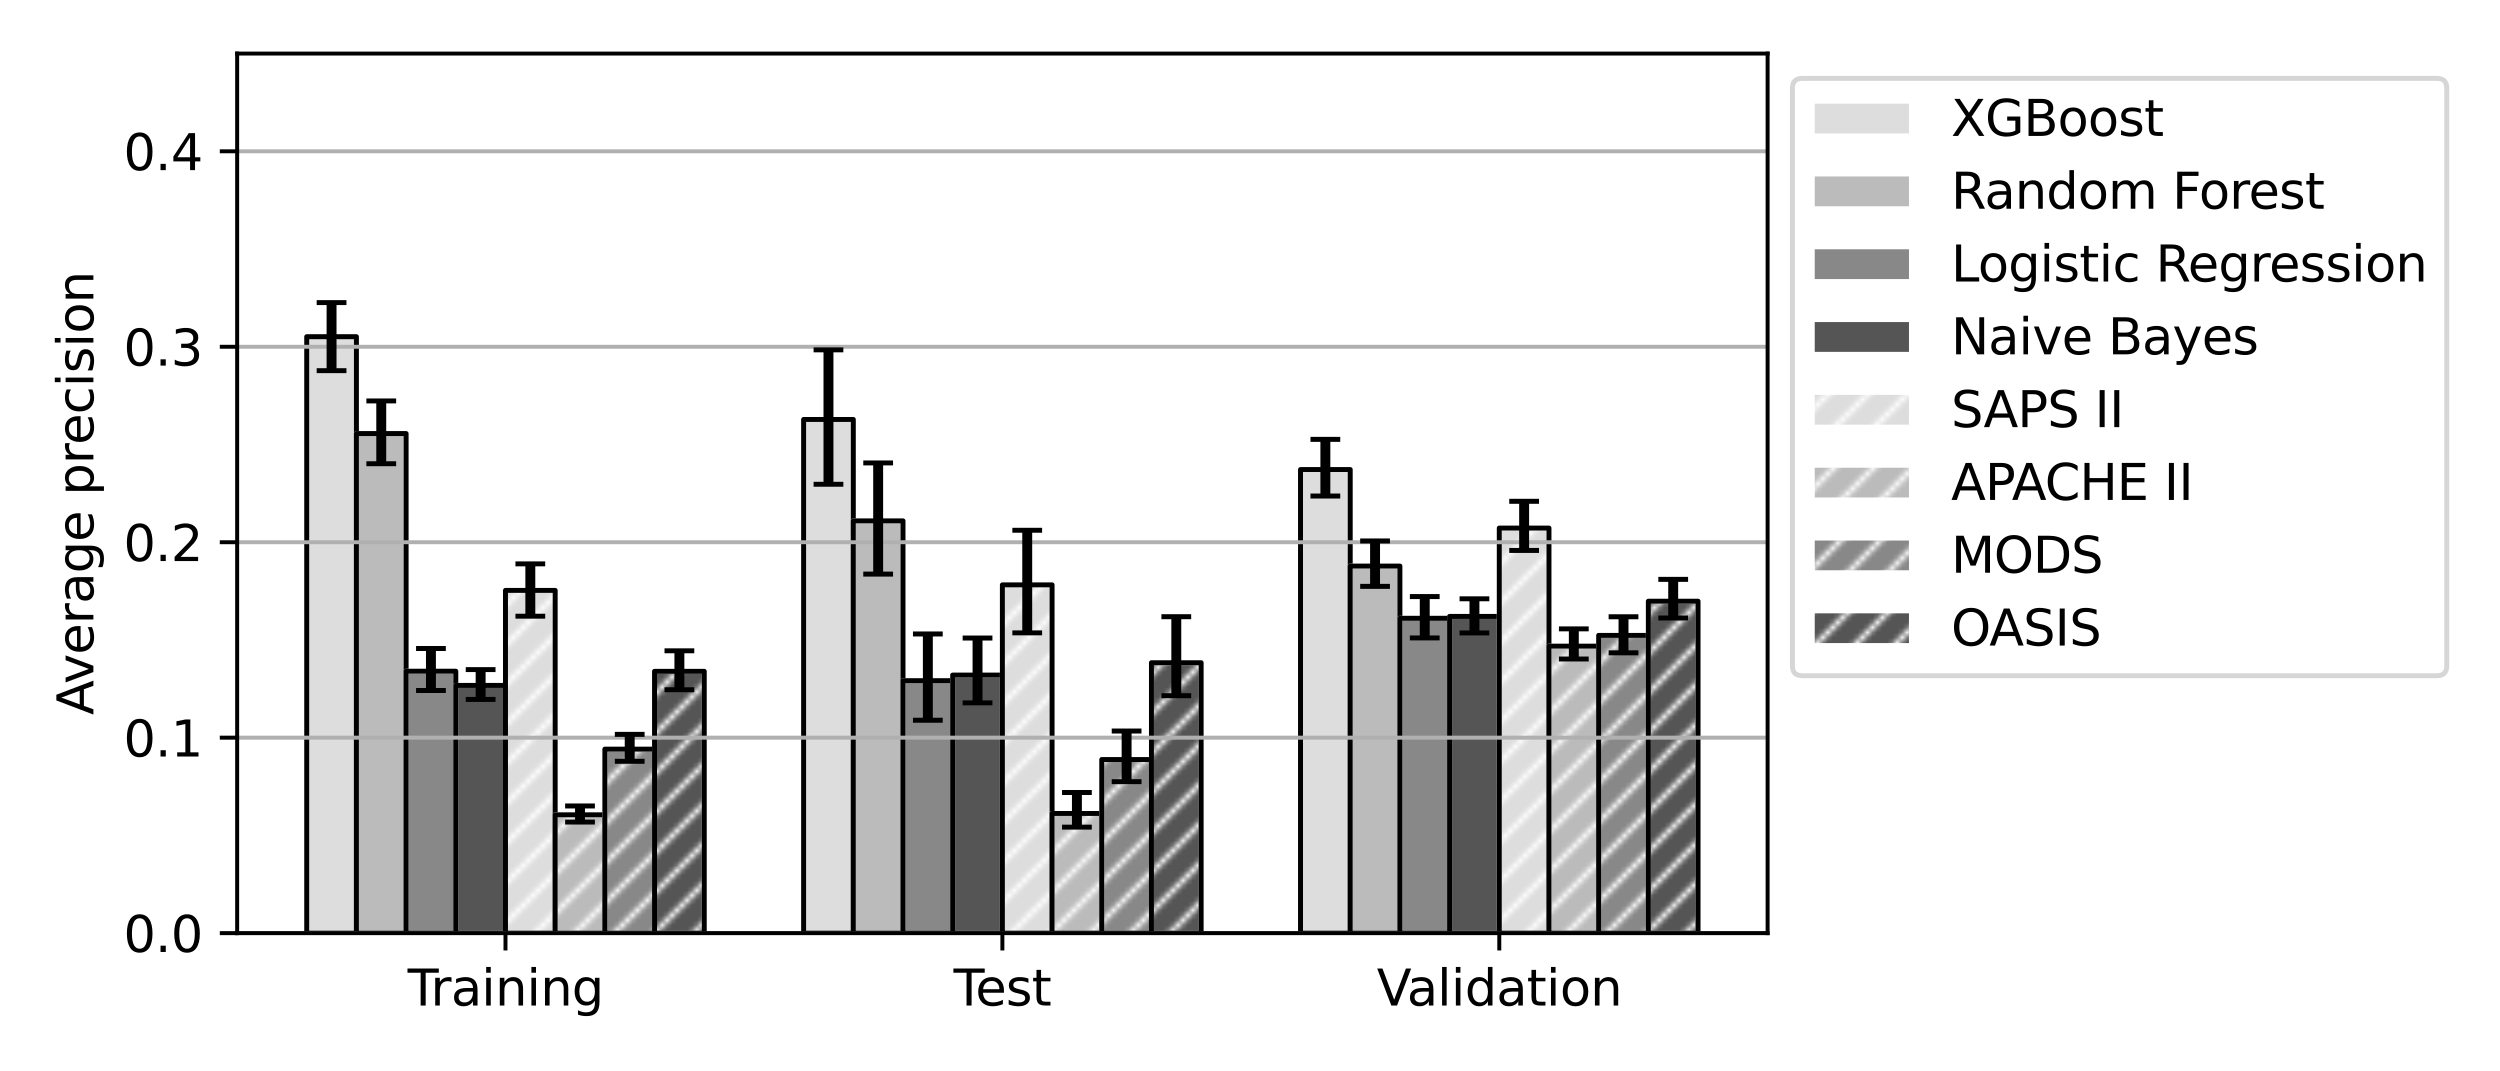 <?xml version="1.0" encoding="utf-8" standalone="no"?>
<!DOCTYPE svg PUBLIC "-//W3C//DTD SVG 1.1//EN"
  "http://www.w3.org/Graphics/SVG/1.1/DTD/svg11.dtd">
<svg height="216pt" version="1.1" viewBox="0 0 504 216" width="504pt" xmlns="http://www.w3.org/2000/svg" xmlns:xlink="http://www.w3.org/1999/xlink">
 <defs>
  <style type="text/css">*{stroke-linecap:butt;stroke-linejoin:round;}</style>
 </defs>
 <g id="figure_1">
  <g id="patch_1">
   <path d="M 0 216 
L 504 216 
L 504 0 
L 0 0 
z
" style="fill:#ffffff;"/>
  </g>
  <g id="axes_1">
   <g id="patch_2">
    <path d="M 47.81 188.12 
L 356.35 188.12 
L 356.35 10.8 
L 47.81 10.8 
z
" style="fill:#ffffff;"/>
   </g>
   <g id="patch_3">
    <path clip-path="url(#pbd11f9b10f)" d="M 61.835 188.12 
L 71.852 188.12 
L 71.852 67.88 
L 61.835 67.88 
z
" style="fill:#dddddd;stroke:#ffffff;stroke-linejoin:miter;"/>
   </g>
   <g id="patch_4">
    <path clip-path="url(#pbd11f9b10f)" d="M 162.01 188.12 
L 172.027 188.12 
L 172.027 84.566 
L 162.01 84.566 
z
" style="fill:#dddddd;stroke:#ffffff;stroke-linejoin:miter;"/>
   </g>
   <g id="patch_5">
    <path clip-path="url(#pbd11f9b10f)" d="M 262.185 188.12 
L 272.203 188.12 
L 272.203 94.661 
L 262.185 94.661 
z
" style="fill:#dddddd;stroke:#ffffff;stroke-linejoin:miter;"/>
   </g>
   <g id="patch_6">
    <path clip-path="url(#pbd11f9b10f)" d="M 61.835 188.12 
L 71.852 188.12 
L 71.852 67.88 
L 61.835 67.88 
z
" style="fill:none;stroke:#000000;stroke-linejoin:miter;"/>
   </g>
   <g id="patch_7">
    <path clip-path="url(#pbd11f9b10f)" d="M 162.01 188.12 
L 172.027 188.12 
L 172.027 84.566 
L 162.01 84.566 
z
" style="fill:none;stroke:#000000;stroke-linejoin:miter;"/>
   </g>
   <g id="patch_8">
    <path clip-path="url(#pbd11f9b10f)" d="M 262.185 188.12 
L 272.203 188.12 
L 272.203 94.661 
L 262.185 94.661 
z
" style="fill:none;stroke:#000000;stroke-linejoin:miter;"/>
   </g>
   <g id="patch_9">
    <path clip-path="url(#pbd11f9b10f)" d="M 71.852 188.12 
L 81.87 188.12 
L 81.87 87.407 
L 71.852 87.407 
z
" style="fill:#bbbbbb;stroke:#ffffff;stroke-linejoin:miter;"/>
   </g>
   <g id="patch_10">
    <path clip-path="url(#pbd11f9b10f)" d="M 172.027 188.12 
L 182.045 188.12 
L 182.045 105.009 
L 172.027 105.009 
z
" style="fill:#bbbbbb;stroke:#ffffff;stroke-linejoin:miter;"/>
   </g>
   <g id="patch_11">
    <path clip-path="url(#pbd11f9b10f)" d="M 272.203 188.12 
L 282.22 188.12 
L 282.22 114.122 
L 272.203 114.122 
z
" style="fill:#bbbbbb;stroke:#ffffff;stroke-linejoin:miter;"/>
   </g>
   <g id="patch_12">
    <path clip-path="url(#pbd11f9b10f)" d="M 71.852 188.12 
L 81.87 188.12 
L 81.87 87.407 
L 71.852 87.407 
z
" style="fill:none;stroke:#000000;stroke-linejoin:miter;"/>
   </g>
   <g id="patch_13">
    <path clip-path="url(#pbd11f9b10f)" d="M 172.027 188.12 
L 182.045 188.12 
L 182.045 105.009 
L 172.027 105.009 
z
" style="fill:none;stroke:#000000;stroke-linejoin:miter;"/>
   </g>
   <g id="patch_14">
    <path clip-path="url(#pbd11f9b10f)" d="M 272.203 188.12 
L 282.22 188.12 
L 282.22 114.122 
L 272.203 114.122 
z
" style="fill:none;stroke:#000000;stroke-linejoin:miter;"/>
   </g>
   <g id="patch_15">
    <path clip-path="url(#pbd11f9b10f)" d="M 81.87 188.12 
L 91.887 188.12 
L 91.887 135.311 
L 81.87 135.311 
z
" style="fill:#888888;stroke:#ffffff;stroke-linejoin:miter;"/>
   </g>
   <g id="patch_16">
    <path clip-path="url(#pbd11f9b10f)" d="M 182.045 188.12 
L 192.062 188.12 
L 192.062 137.23 
L 182.045 137.23 
z
" style="fill:#888888;stroke:#ffffff;stroke-linejoin:miter;"/>
   </g>
   <g id="patch_17">
    <path clip-path="url(#pbd11f9b10f)" d="M 282.22 188.12 
L 292.238 188.12 
L 292.238 124.651 
L 282.22 124.651 
z
" style="fill:#888888;stroke:#ffffff;stroke-linejoin:miter;"/>
   </g>
   <g id="patch_18">
    <path clip-path="url(#pbd11f9b10f)" d="M 81.87 188.12 
L 91.887 188.12 
L 91.887 135.311 
L 81.87 135.311 
z
" style="fill:none;stroke:#000000;stroke-linejoin:miter;"/>
   </g>
   <g id="patch_19">
    <path clip-path="url(#pbd11f9b10f)" d="M 182.045 188.12 
L 192.062 188.12 
L 192.062 137.23 
L 182.045 137.23 
z
" style="fill:none;stroke:#000000;stroke-linejoin:miter;"/>
   </g>
   <g id="patch_20">
    <path clip-path="url(#pbd11f9b10f)" d="M 282.22 188.12 
L 292.238 188.12 
L 292.238 124.651 
L 282.22 124.651 
z
" style="fill:none;stroke:#000000;stroke-linejoin:miter;"/>
   </g>
   <g id="patch_21">
    <path clip-path="url(#pbd11f9b10f)" d="M 91.887 188.12 
L 101.905 188.12 
L 101.905 138.186 
L 91.887 138.186 
z
" style="fill:#555555;stroke:#ffffff;stroke-linejoin:miter;"/>
   </g>
   <g id="patch_22">
    <path clip-path="url(#pbd11f9b10f)" d="M 192.062 188.12 
L 202.08 188.12 
L 202.08 136.095 
L 192.062 136.095 
z
" style="fill:#555555;stroke:#ffffff;stroke-linejoin:miter;"/>
   </g>
   <g id="patch_23">
    <path clip-path="url(#pbd11f9b10f)" d="M 292.238 188.12 
L 302.255 188.12 
L 302.255 124.271 
L 292.238 124.271 
z
" style="fill:#555555;stroke:#ffffff;stroke-linejoin:miter;"/>
   </g>
   <g id="patch_24">
    <path clip-path="url(#pbd11f9b10f)" d="M 91.887 188.12 
L 101.905 188.12 
L 101.905 138.186 
L 91.887 138.186 
z
" style="fill:none;stroke:#000000;stroke-linejoin:miter;"/>
   </g>
   <g id="patch_25">
    <path clip-path="url(#pbd11f9b10f)" d="M 192.062 188.12 
L 202.08 188.12 
L 202.08 136.095 
L 192.062 136.095 
z
" style="fill:none;stroke:#000000;stroke-linejoin:miter;"/>
   </g>
   <g id="patch_26">
    <path clip-path="url(#pbd11f9b10f)" d="M 292.238 188.12 
L 302.255 188.12 
L 302.255 124.271 
L 292.238 124.271 
z
" style="fill:none;stroke:#000000;stroke-linejoin:miter;"/>
   </g>
   <g id="patch_27">
    <path clip-path="url(#pbd11f9b10f)" d="M 101.905 188.12 
L 111.922 188.12 
L 111.922 119.025 
L 101.905 119.025 
z
" style="fill:url(#hbc886e5f22);stroke:#ffffff;stroke-linejoin:miter;"/>
   </g>
   <g id="patch_28">
    <path clip-path="url(#pbd11f9b10f)" d="M 202.08 188.12 
L 212.098 188.12 
L 212.098 117.91 
L 202.08 117.91 
z
" style="fill:url(#hbc886e5f22);stroke:#ffffff;stroke-linejoin:miter;"/>
   </g>
   <g id="patch_29">
    <path clip-path="url(#pbd11f9b10f)" d="M 302.255 188.12 
L 312.273 188.12 
L 312.273 106.457 
L 302.255 106.457 
z
" style="fill:url(#hbc886e5f22);stroke:#ffffff;stroke-linejoin:miter;"/>
   </g>
   <g id="patch_30">
    <path clip-path="url(#pbd11f9b10f)" d="M 101.905 188.12 
L 111.922 188.12 
L 111.922 119.025 
L 101.905 119.025 
z
" style="fill:none;stroke:#000000;stroke-linejoin:miter;"/>
   </g>
   <g id="patch_31">
    <path clip-path="url(#pbd11f9b10f)" d="M 202.08 188.12 
L 212.098 188.12 
L 212.098 117.91 
L 202.08 117.91 
z
" style="fill:none;stroke:#000000;stroke-linejoin:miter;"/>
   </g>
   <g id="patch_32">
    <path clip-path="url(#pbd11f9b10f)" d="M 302.255 188.12 
L 312.273 188.12 
L 312.273 106.457 
L 302.255 106.457 
z
" style="fill:none;stroke:#000000;stroke-linejoin:miter;"/>
   </g>
   <g id="patch_33">
    <path clip-path="url(#pbd11f9b10f)" d="M 111.922 188.12 
L 121.94 188.12 
L 121.94 164.261 
L 111.922 164.261 
z
" style="fill:url(#hbe2e93d2e4);stroke:#ffffff;stroke-linejoin:miter;"/>
   </g>
   <g id="patch_34">
    <path clip-path="url(#pbd11f9b10f)" d="M 212.098 188.12 
L 222.115 188.12 
L 222.115 163.996 
L 212.098 163.996 
z
" style="fill:url(#hbe2e93d2e4);stroke:#ffffff;stroke-linejoin:miter;"/>
   </g>
   <g id="patch_35">
    <path clip-path="url(#pbd11f9b10f)" d="M 312.273 188.12 
L 322.29 188.12 
L 322.29 130.264 
L 312.273 130.264 
z
" style="fill:url(#hbe2e93d2e4);stroke:#ffffff;stroke-linejoin:miter;"/>
   </g>
   <g id="patch_36">
    <path clip-path="url(#pbd11f9b10f)" d="M 111.922 188.12 
L 121.94 188.12 
L 121.94 164.261 
L 111.922 164.261 
z
" style="fill:none;stroke:#000000;stroke-linejoin:miter;"/>
   </g>
   <g id="patch_37">
    <path clip-path="url(#pbd11f9b10f)" d="M 212.098 188.12 
L 222.115 188.12 
L 222.115 163.996 
L 212.098 163.996 
z
" style="fill:none;stroke:#000000;stroke-linejoin:miter;"/>
   </g>
   <g id="patch_38">
    <path clip-path="url(#pbd11f9b10f)" d="M 312.273 188.12 
L 322.29 188.12 
L 322.29 130.264 
L 312.273 130.264 
z
" style="fill:none;stroke:#000000;stroke-linejoin:miter;"/>
   </g>
   <g id="patch_39">
    <path clip-path="url(#pbd11f9b10f)" d="M 121.94 188.12 
L 131.957 188.12 
L 131.957 151.024 
L 121.94 151.024 
z
" style="fill:url(#h95a60125fc);stroke:#ffffff;stroke-linejoin:miter;"/>
   </g>
   <g id="patch_40">
    <path clip-path="url(#pbd11f9b10f)" d="M 222.115 188.12 
L 232.133 188.12 
L 232.133 153.123 
L 222.115 153.123 
z
" style="fill:url(#h95a60125fc);stroke:#ffffff;stroke-linejoin:miter;"/>
   </g>
   <g id="patch_41">
    <path clip-path="url(#pbd11f9b10f)" d="M 322.29 188.12 
L 332.308 188.12 
L 332.308 128.094 
L 322.29 128.094 
z
" style="fill:url(#h95a60125fc);stroke:#ffffff;stroke-linejoin:miter;"/>
   </g>
   <g id="patch_42">
    <path clip-path="url(#pbd11f9b10f)" d="M 121.94 188.12 
L 131.957 188.12 
L 131.957 151.024 
L 121.94 151.024 
z
" style="fill:none;stroke:#000000;stroke-linejoin:miter;"/>
   </g>
   <g id="patch_43">
    <path clip-path="url(#pbd11f9b10f)" d="M 222.115 188.12 
L 232.133 188.12 
L 232.133 153.123 
L 222.115 153.123 
z
" style="fill:none;stroke:#000000;stroke-linejoin:miter;"/>
   </g>
   <g id="patch_44">
    <path clip-path="url(#pbd11f9b10f)" d="M 322.29 188.12 
L 332.308 188.12 
L 332.308 128.094 
L 322.29 128.094 
z
" style="fill:none;stroke:#000000;stroke-linejoin:miter;"/>
   </g>
   <g id="patch_45">
    <path clip-path="url(#pbd11f9b10f)" d="M 131.957 188.12 
L 141.975 188.12 
L 141.975 135.34 
L 131.957 135.34 
z
" style="fill:url(#h0ea84e4311);stroke:#ffffff;stroke-linejoin:miter;"/>
   </g>
   <g id="patch_46">
    <path clip-path="url(#pbd11f9b10f)" d="M 232.133 188.12 
L 242.15 188.12 
L 242.15 133.603 
L 232.133 133.603 
z
" style="fill:url(#h0ea84e4311);stroke:#ffffff;stroke-linejoin:miter;"/>
   </g>
   <g id="patch_47">
    <path clip-path="url(#pbd11f9b10f)" d="M 332.308 188.12 
L 342.325 188.12 
L 342.325 121.206 
L 332.308 121.206 
z
" style="fill:url(#h0ea84e4311);stroke:#ffffff;stroke-linejoin:miter;"/>
   </g>
   <g id="patch_48">
    <path clip-path="url(#pbd11f9b10f)" d="M 131.957 188.12 
L 141.975 188.12 
L 141.975 135.34 
L 131.957 135.34 
z
" style="fill:none;stroke:#000000;stroke-linejoin:miter;"/>
   </g>
   <g id="patch_49">
    <path clip-path="url(#pbd11f9b10f)" d="M 232.133 188.12 
L 242.15 188.12 
L 242.15 133.603 
L 232.133 133.603 
z
" style="fill:none;stroke:#000000;stroke-linejoin:miter;"/>
   </g>
   <g id="patch_50">
    <path clip-path="url(#pbd11f9b10f)" d="M 332.308 188.12 
L 342.325 188.12 
L 342.325 121.206 
L 332.308 121.206 
z
" style="fill:none;stroke:#000000;stroke-linejoin:miter;"/>
   </g>
   <g id="matplotlib.axis_1">
    <g id="xtick_1">
     <g id="line2d_1">
      <defs>
       <path d="M 0 0 
L 0 3.5 
" id="m116b2f6f21" style="stroke:#000000;stroke-width:0.8;"/>
      </defs>
      <g>
       <use style="stroke:#000000;stroke-width:0.8;" x="101.905" xlink:href="#m116b2f6f21" y="188.12"/>
      </g>
     </g>
     <g id="text_1">
      <!-- Training -->
      <g transform="translate(82.179 202.718)scale(0.1 -0.1)">
       <defs>
        <path d="M -19 4666 
L 3928 4666 
L 3928 4134 
L 2272 4134 
L 2272 0 
L 1638 0 
L 1638 4134 
L -19 4134 
L -19 4666 
z
" id="DejaVuSans-54" transform="scale(0.016)"/>
        <path d="M 2631 2963 
Q 2534 3019 2420 3045 
Q 2306 3072 2169 3072 
Q 1681 3072 1420 2755 
Q 1159 2438 1159 1844 
L 1159 0 
L 581 0 
L 581 3500 
L 1159 3500 
L 1159 2956 
Q 1341 3275 1631 3429 
Q 1922 3584 2338 3584 
Q 2397 3584 2469 3576 
Q 2541 3569 2628 3553 
L 2631 2963 
z
" id="DejaVuSans-72" transform="scale(0.016)"/>
        <path d="M 2194 1759 
Q 1497 1759 1228 1600 
Q 959 1441 959 1056 
Q 959 750 1161 570 
Q 1363 391 1709 391 
Q 2188 391 2477 730 
Q 2766 1069 2766 1631 
L 2766 1759 
L 2194 1759 
z
M 3341 1997 
L 3341 0 
L 2766 0 
L 2766 531 
Q 2569 213 2275 61 
Q 1981 -91 1556 -91 
Q 1019 -91 701 211 
Q 384 513 384 1019 
Q 384 1609 779 1909 
Q 1175 2209 1959 2209 
L 2766 2209 
L 2766 2266 
Q 2766 2663 2505 2880 
Q 2244 3097 1772 3097 
Q 1472 3097 1187 3025 
Q 903 2953 641 2809 
L 641 3341 
Q 956 3463 1253 3523 
Q 1550 3584 1831 3584 
Q 2591 3584 2966 3190 
Q 3341 2797 3341 1997 
z
" id="DejaVuSans-61" transform="scale(0.016)"/>
        <path d="M 603 3500 
L 1178 3500 
L 1178 0 
L 603 0 
L 603 3500 
z
M 603 4863 
L 1178 4863 
L 1178 4134 
L 603 4134 
L 603 4863 
z
" id="DejaVuSans-69" transform="scale(0.016)"/>
        <path d="M 3513 2113 
L 3513 0 
L 2938 0 
L 2938 2094 
Q 2938 2591 2744 2837 
Q 2550 3084 2163 3084 
Q 1697 3084 1428 2787 
Q 1159 2491 1159 1978 
L 1159 0 
L 581 0 
L 581 3500 
L 1159 3500 
L 1159 2956 
Q 1366 3272 1645 3428 
Q 1925 3584 2291 3584 
Q 2894 3584 3203 3211 
Q 3513 2838 3513 2113 
z
" id="DejaVuSans-6e" transform="scale(0.016)"/>
        <path d="M 2906 1791 
Q 2906 2416 2648 2759 
Q 2391 3103 1925 3103 
Q 1463 3103 1205 2759 
Q 947 2416 947 1791 
Q 947 1169 1205 825 
Q 1463 481 1925 481 
Q 2391 481 2648 825 
Q 2906 1169 2906 1791 
z
M 3481 434 
Q 3481 -459 3084 -895 
Q 2688 -1331 1869 -1331 
Q 1566 -1331 1297 -1286 
Q 1028 -1241 775 -1147 
L 775 -588 
Q 1028 -725 1275 -790 
Q 1522 -856 1778 -856 
Q 2344 -856 2625 -561 
Q 2906 -266 2906 331 
L 2906 616 
Q 2728 306 2450 153 
Q 2172 0 1784 0 
Q 1141 0 747 490 
Q 353 981 353 1791 
Q 353 2603 747 3093 
Q 1141 3584 1784 3584 
Q 2172 3584 2450 3431 
Q 2728 3278 2906 2969 
L 2906 3500 
L 3481 3500 
L 3481 434 
z
" id="DejaVuSans-67" transform="scale(0.016)"/>
       </defs>
       <use xlink:href="#DejaVuSans-54"/>
       <use x="46.334" xlink:href="#DejaVuSans-72"/>
       <use x="87.447" xlink:href="#DejaVuSans-61"/>
       <use x="148.727" xlink:href="#DejaVuSans-69"/>
       <use x="176.51" xlink:href="#DejaVuSans-6e"/>
       <use x="239.889" xlink:href="#DejaVuSans-69"/>
       <use x="267.672" xlink:href="#DejaVuSans-6e"/>
       <use x="331.051" xlink:href="#DejaVuSans-67"/>
      </g>
     </g>
    </g>
    <g id="xtick_2">
     <g id="line2d_2">
      <g>
       <use style="stroke:#000000;stroke-width:0.8;" x="202.08" xlink:href="#m116b2f6f21" y="188.12"/>
      </g>
     </g>
     <g id="text_2">
      <!-- Test -->
      <g transform="translate(192.235 202.718)scale(0.1 -0.1)">
       <defs>
        <path d="M 3597 1894 
L 3597 1613 
L 953 1613 
Q 991 1019 1311 708 
Q 1631 397 2203 397 
Q 2534 397 2845 478 
Q 3156 559 3463 722 
L 3463 178 
Q 3153 47 2828 -22 
Q 2503 -91 2169 -91 
Q 1331 -91 842 396 
Q 353 884 353 1716 
Q 353 2575 817 3079 
Q 1281 3584 2069 3584 
Q 2775 3584 3186 3129 
Q 3597 2675 3597 1894 
z
M 3022 2063 
Q 3016 2534 2758 2815 
Q 2500 3097 2075 3097 
Q 1594 3097 1305 2825 
Q 1016 2553 972 2059 
L 3022 2063 
z
" id="DejaVuSans-65" transform="scale(0.016)"/>
        <path d="M 2834 3397 
L 2834 2853 
Q 2591 2978 2328 3040 
Q 2066 3103 1784 3103 
Q 1356 3103 1142 2972 
Q 928 2841 928 2578 
Q 928 2378 1081 2264 
Q 1234 2150 1697 2047 
L 1894 2003 
Q 2506 1872 2764 1633 
Q 3022 1394 3022 966 
Q 3022 478 2636 193 
Q 2250 -91 1575 -91 
Q 1294 -91 989 -36 
Q 684 19 347 128 
L 347 722 
Q 666 556 975 473 
Q 1284 391 1588 391 
Q 1994 391 2212 530 
Q 2431 669 2431 922 
Q 2431 1156 2273 1281 
Q 2116 1406 1581 1522 
L 1381 1569 
Q 847 1681 609 1914 
Q 372 2147 372 2553 
Q 372 3047 722 3315 
Q 1072 3584 1716 3584 
Q 2034 3584 2315 3537 
Q 2597 3491 2834 3397 
z
" id="DejaVuSans-73" transform="scale(0.016)"/>
        <path d="M 1172 4494 
L 1172 3500 
L 2356 3500 
L 2356 3053 
L 1172 3053 
L 1172 1153 
Q 1172 725 1289 603 
Q 1406 481 1766 481 
L 2356 481 
L 2356 0 
L 1766 0 
Q 1100 0 847 248 
Q 594 497 594 1153 
L 594 3053 
L 172 3053 
L 172 3500 
L 594 3500 
L 594 4494 
L 1172 4494 
z
" id="DejaVuSans-74" transform="scale(0.016)"/>
       </defs>
       <use xlink:href="#DejaVuSans-54"/>
       <use x="44.084" xlink:href="#DejaVuSans-65"/>
       <use x="105.607" xlink:href="#DejaVuSans-73"/>
       <use x="157.707" xlink:href="#DejaVuSans-74"/>
      </g>
     </g>
    </g>
    <g id="xtick_3">
     <g id="line2d_3">
      <g>
       <use style="stroke:#000000;stroke-width:0.8;" x="302.255" xlink:href="#m116b2f6f21" y="188.12"/>
      </g>
     </g>
     <g id="text_3">
      <!-- Validation -->
      <g transform="translate(277.565 202.718)scale(0.1 -0.1)">
       <defs>
        <path d="M 1831 0 
L 50 4666 
L 709 4666 
L 2188 738 
L 3669 4666 
L 4325 4666 
L 2547 0 
L 1831 0 
z
" id="DejaVuSans-56" transform="scale(0.016)"/>
        <path d="M 603 4863 
L 1178 4863 
L 1178 0 
L 603 0 
L 603 4863 
z
" id="DejaVuSans-6c" transform="scale(0.016)"/>
        <path d="M 2906 2969 
L 2906 4863 
L 3481 4863 
L 3481 0 
L 2906 0 
L 2906 525 
Q 2725 213 2448 61 
Q 2172 -91 1784 -91 
Q 1150 -91 751 415 
Q 353 922 353 1747 
Q 353 2572 751 3078 
Q 1150 3584 1784 3584 
Q 2172 3584 2448 3432 
Q 2725 3281 2906 2969 
z
M 947 1747 
Q 947 1113 1208 752 
Q 1469 391 1925 391 
Q 2381 391 2643 752 
Q 2906 1113 2906 1747 
Q 2906 2381 2643 2742 
Q 2381 3103 1925 3103 
Q 1469 3103 1208 2742 
Q 947 2381 947 1747 
z
" id="DejaVuSans-64" transform="scale(0.016)"/>
        <path d="M 1959 3097 
Q 1497 3097 1228 2736 
Q 959 2375 959 1747 
Q 959 1119 1226 758 
Q 1494 397 1959 397 
Q 2419 397 2687 759 
Q 2956 1122 2956 1747 
Q 2956 2369 2687 2733 
Q 2419 3097 1959 3097 
z
M 1959 3584 
Q 2709 3584 3137 3096 
Q 3566 2609 3566 1747 
Q 3566 888 3137 398 
Q 2709 -91 1959 -91 
Q 1206 -91 779 398 
Q 353 888 353 1747 
Q 353 2609 779 3096 
Q 1206 3584 1959 3584 
z
" id="DejaVuSans-6f" transform="scale(0.016)"/>
       </defs>
       <use xlink:href="#DejaVuSans-56"/>
       <use x="60.658" xlink:href="#DejaVuSans-61"/>
       <use x="121.938" xlink:href="#DejaVuSans-6c"/>
       <use x="149.721" xlink:href="#DejaVuSans-69"/>
       <use x="177.504" xlink:href="#DejaVuSans-64"/>
       <use x="240.98" xlink:href="#DejaVuSans-61"/>
       <use x="302.26" xlink:href="#DejaVuSans-74"/>
       <use x="341.469" xlink:href="#DejaVuSans-69"/>
       <use x="369.252" xlink:href="#DejaVuSans-6f"/>
       <use x="430.434" xlink:href="#DejaVuSans-6e"/>
      </g>
     </g>
    </g>
   </g>
   <g id="matplotlib.axis_2">
    <g id="ytick_1">
     <g id="line2d_4">
      <path clip-path="url(#pbd11f9b10f)" d="M 47.81 188.12 
L 356.35 188.12 
" style="fill:none;stroke:#b0b0b0;stroke-linecap:square;stroke-width:0.8;"/>
     </g>
     <g id="line2d_5">
      <defs>
       <path d="M 0 0 
L -3.5 0 
" id="m2745275d7a" style="stroke:#000000;stroke-width:0.8;"/>
      </defs>
      <g>
       <use style="stroke:#000000;stroke-width:0.8;" x="47.81" xlink:href="#m2745275d7a" y="188.12"/>
      </g>
     </g>
     <g id="text_4">
      <!-- 0.0 -->
      <g transform="translate(24.907 191.919)scale(0.1 -0.1)">
       <defs>
        <path d="M 2034 4250 
Q 1547 4250 1301 3770 
Q 1056 3291 1056 2328 
Q 1056 1369 1301 889 
Q 1547 409 2034 409 
Q 2525 409 2770 889 
Q 3016 1369 3016 2328 
Q 3016 3291 2770 3770 
Q 2525 4250 2034 4250 
z
M 2034 4750 
Q 2819 4750 3233 4129 
Q 3647 3509 3647 2328 
Q 3647 1150 3233 529 
Q 2819 -91 2034 -91 
Q 1250 -91 836 529 
Q 422 1150 422 2328 
Q 422 3509 836 4129 
Q 1250 4750 2034 4750 
z
" id="DejaVuSans-30" transform="scale(0.016)"/>
        <path d="M 684 794 
L 1344 794 
L 1344 0 
L 684 0 
L 684 794 
z
" id="DejaVuSans-2e" transform="scale(0.016)"/>
       </defs>
       <use xlink:href="#DejaVuSans-30"/>
       <use x="63.623" xlink:href="#DejaVuSans-2e"/>
       <use x="95.41" xlink:href="#DejaVuSans-30"/>
      </g>
     </g>
    </g>
    <g id="ytick_2">
     <g id="line2d_6">
      <path clip-path="url(#pbd11f9b10f)" d="M 47.81 148.716 
L 356.35 148.716 
" style="fill:none;stroke:#b0b0b0;stroke-linecap:square;stroke-width:0.8;"/>
     </g>
     <g id="line2d_7">
      <g>
       <use style="stroke:#000000;stroke-width:0.8;" x="47.81" xlink:href="#m2745275d7a" y="148.716"/>
      </g>
     </g>
     <g id="text_5">
      <!-- 0.1 -->
      <g transform="translate(24.907 152.515)scale(0.1 -0.1)">
       <defs>
        <path d="M 794 531 
L 1825 531 
L 1825 4091 
L 703 3866 
L 703 4441 
L 1819 4666 
L 2450 4666 
L 2450 531 
L 3481 531 
L 3481 0 
L 794 0 
L 794 531 
z
" id="DejaVuSans-31" transform="scale(0.016)"/>
       </defs>
       <use xlink:href="#DejaVuSans-30"/>
       <use x="63.623" xlink:href="#DejaVuSans-2e"/>
       <use x="95.41" xlink:href="#DejaVuSans-31"/>
      </g>
     </g>
    </g>
    <g id="ytick_3">
     <g id="line2d_8">
      <path clip-path="url(#pbd11f9b10f)" d="M 47.81 109.311 
L 356.35 109.311 
" style="fill:none;stroke:#b0b0b0;stroke-linecap:square;stroke-width:0.8;"/>
     </g>
     <g id="line2d_9">
      <g>
       <use style="stroke:#000000;stroke-width:0.8;" x="47.81" xlink:href="#m2745275d7a" y="109.311"/>
      </g>
     </g>
     <g id="text_6">
      <!-- 0.2 -->
      <g transform="translate(24.907 113.11)scale(0.1 -0.1)">
       <defs>
        <path d="M 1228 531 
L 3431 531 
L 3431 0 
L 469 0 
L 469 531 
Q 828 903 1448 1529 
Q 2069 2156 2228 2338 
Q 2531 2678 2651 2914 
Q 2772 3150 2772 3378 
Q 2772 3750 2511 3984 
Q 2250 4219 1831 4219 
Q 1534 4219 1204 4116 
Q 875 4013 500 3803 
L 500 4441 
Q 881 4594 1212 4672 
Q 1544 4750 1819 4750 
Q 2544 4750 2975 4387 
Q 3406 4025 3406 3419 
Q 3406 3131 3298 2873 
Q 3191 2616 2906 2266 
Q 2828 2175 2409 1742 
Q 1991 1309 1228 531 
z
" id="DejaVuSans-32" transform="scale(0.016)"/>
       </defs>
       <use xlink:href="#DejaVuSans-30"/>
       <use x="63.623" xlink:href="#DejaVuSans-2e"/>
       <use x="95.41" xlink:href="#DejaVuSans-32"/>
      </g>
     </g>
    </g>
    <g id="ytick_4">
     <g id="line2d_10">
      <path clip-path="url(#pbd11f9b10f)" d="M 47.81 69.907 
L 356.35 69.907 
" style="fill:none;stroke:#b0b0b0;stroke-linecap:square;stroke-width:0.8;"/>
     </g>
     <g id="line2d_11">
      <g>
       <use style="stroke:#000000;stroke-width:0.8;" x="47.81" xlink:href="#m2745275d7a" y="69.907"/>
      </g>
     </g>
     <g id="text_7">
      <!-- 0.3 -->
      <g transform="translate(24.907 73.706)scale(0.1 -0.1)">
       <defs>
        <path d="M 2597 2516 
Q 3050 2419 3304 2112 
Q 3559 1806 3559 1356 
Q 3559 666 3084 287 
Q 2609 -91 1734 -91 
Q 1441 -91 1130 -33 
Q 819 25 488 141 
L 488 750 
Q 750 597 1062 519 
Q 1375 441 1716 441 
Q 2309 441 2620 675 
Q 2931 909 2931 1356 
Q 2931 1769 2642 2001 
Q 2353 2234 1838 2234 
L 1294 2234 
L 1294 2753 
L 1863 2753 
Q 2328 2753 2575 2939 
Q 2822 3125 2822 3475 
Q 2822 3834 2567 4026 
Q 2313 4219 1838 4219 
Q 1578 4219 1281 4162 
Q 984 4106 628 3988 
L 628 4550 
Q 988 4650 1302 4700 
Q 1616 4750 1894 4750 
Q 2613 4750 3031 4423 
Q 3450 4097 3450 3541 
Q 3450 3153 3228 2886 
Q 3006 2619 2597 2516 
z
" id="DejaVuSans-33" transform="scale(0.016)"/>
       </defs>
       <use xlink:href="#DejaVuSans-30"/>
       <use x="63.623" xlink:href="#DejaVuSans-2e"/>
       <use x="95.41" xlink:href="#DejaVuSans-33"/>
      </g>
     </g>
    </g>
    <g id="ytick_5">
     <g id="line2d_12">
      <path clip-path="url(#pbd11f9b10f)" d="M 47.81 30.502 
L 356.35 30.502 
" style="fill:none;stroke:#b0b0b0;stroke-linecap:square;stroke-width:0.8;"/>
     </g>
     <g id="line2d_13">
      <g>
       <use style="stroke:#000000;stroke-width:0.8;" x="47.81" xlink:href="#m2745275d7a" y="30.502"/>
      </g>
     </g>
     <g id="text_8">
      <!-- 0.4 -->
      <g transform="translate(24.907 34.301)scale(0.1 -0.1)">
       <defs>
        <path d="M 2419 4116 
L 825 1625 
L 2419 1625 
L 2419 4116 
z
M 2253 4666 
L 3047 4666 
L 3047 1625 
L 3713 1625 
L 3713 1100 
L 3047 1100 
L 3047 0 
L 2419 0 
L 2419 1100 
L 313 1100 
L 313 1709 
L 2253 4666 
z
" id="DejaVuSans-34" transform="scale(0.016)"/>
       </defs>
       <use xlink:href="#DejaVuSans-30"/>
       <use x="63.623" xlink:href="#DejaVuSans-2e"/>
       <use x="95.41" xlink:href="#DejaVuSans-34"/>
      </g>
     </g>
    </g>
    <g id="text_9">
     <!-- Average precision -->
     <g transform="translate(18.827 144.136)rotate(-90)scale(0.1 -0.1)">
      <defs>
       <path d="M 2188 4044 
L 1331 1722 
L 3047 1722 
L 2188 4044 
z
M 1831 4666 
L 2547 4666 
L 4325 0 
L 3669 0 
L 3244 1197 
L 1141 1197 
L 716 0 
L 50 0 
L 1831 4666 
z
" id="DejaVuSans-41" transform="scale(0.016)"/>
       <path d="M 191 3500 
L 800 3500 
L 1894 563 
L 2988 3500 
L 3597 3500 
L 2284 0 
L 1503 0 
L 191 3500 
z
" id="DejaVuSans-76" transform="scale(0.016)"/>
       <path id="DejaVuSans-20" transform="scale(0.016)"/>
       <path d="M 1159 525 
L 1159 -1331 
L 581 -1331 
L 581 3500 
L 1159 3500 
L 1159 2969 
Q 1341 3281 1617 3432 
Q 1894 3584 2278 3584 
Q 2916 3584 3314 3078 
Q 3713 2572 3713 1747 
Q 3713 922 3314 415 
Q 2916 -91 2278 -91 
Q 1894 -91 1617 61 
Q 1341 213 1159 525 
z
M 3116 1747 
Q 3116 2381 2855 2742 
Q 2594 3103 2138 3103 
Q 1681 3103 1420 2742 
Q 1159 2381 1159 1747 
Q 1159 1113 1420 752 
Q 1681 391 2138 391 
Q 2594 391 2855 752 
Q 3116 1113 3116 1747 
z
" id="DejaVuSans-70" transform="scale(0.016)"/>
       <path d="M 3122 3366 
L 3122 2828 
Q 2878 2963 2633 3030 
Q 2388 3097 2138 3097 
Q 1578 3097 1268 2742 
Q 959 2388 959 1747 
Q 959 1106 1268 751 
Q 1578 397 2138 397 
Q 2388 397 2633 464 
Q 2878 531 3122 666 
L 3122 134 
Q 2881 22 2623 -34 
Q 2366 -91 2075 -91 
Q 1284 -91 818 406 
Q 353 903 353 1747 
Q 353 2603 823 3093 
Q 1294 3584 2113 3584 
Q 2378 3584 2631 3529 
Q 2884 3475 3122 3366 
z
" id="DejaVuSans-63" transform="scale(0.016)"/>
      </defs>
      <use xlink:href="#DejaVuSans-41"/>
      <use x="62.533" xlink:href="#DejaVuSans-76"/>
      <use x="121.713" xlink:href="#DejaVuSans-65"/>
      <use x="183.236" xlink:href="#DejaVuSans-72"/>
      <use x="224.35" xlink:href="#DejaVuSans-61"/>
      <use x="285.629" xlink:href="#DejaVuSans-67"/>
      <use x="349.105" xlink:href="#DejaVuSans-65"/>
      <use x="410.629" xlink:href="#DejaVuSans-20"/>
      <use x="442.416" xlink:href="#DejaVuSans-70"/>
      <use x="505.893" xlink:href="#DejaVuSans-72"/>
      <use x="544.756" xlink:href="#DejaVuSans-65"/>
      <use x="606.279" xlink:href="#DejaVuSans-63"/>
      <use x="661.26" xlink:href="#DejaVuSans-69"/>
      <use x="689.043" xlink:href="#DejaVuSans-73"/>
      <use x="741.143" xlink:href="#DejaVuSans-69"/>
      <use x="768.926" xlink:href="#DejaVuSans-6f"/>
      <use x="830.107" xlink:href="#DejaVuSans-6e"/>
     </g>
    </g>
   </g>
   <g id="LineCollection_1">
    <path clip-path="url(#pbd11f9b10f)" d="M 66.843 74.728 
L 66.843 61.007 
" style="fill:none;stroke:#000000;stroke-width:2;"/>
    <path clip-path="url(#pbd11f9b10f)" d="M 167.019 97.625 
L 167.019 70.536 
" style="fill:none;stroke:#000000;stroke-width:2;"/>
    <path clip-path="url(#pbd11f9b10f)" d="M 267.194 99.999 
L 267.194 88.575 
" style="fill:none;stroke:#000000;stroke-width:2;"/>
   </g>
   <g id="LineCollection_2">
    <path clip-path="url(#pbd11f9b10f)" d="M 76.861 93.491 
L 76.861 80.826 
" style="fill:none;stroke:#000000;stroke-width:2;"/>
    <path clip-path="url(#pbd11f9b10f)" d="M 177.036 115.74 
L 177.036 93.327 
" style="fill:none;stroke:#000000;stroke-width:2;"/>
    <path clip-path="url(#pbd11f9b10f)" d="M 277.211 118.21 
L 277.211 109.061 
" style="fill:none;stroke:#000000;stroke-width:2;"/>
   </g>
   <g id="LineCollection_3">
    <path clip-path="url(#pbd11f9b10f)" d="M 86.878 139.204 
L 86.878 130.74 
" style="fill:none;stroke:#000000;stroke-width:2;"/>
    <path clip-path="url(#pbd11f9b10f)" d="M 187.054 145.202 
L 187.054 127.808 
" style="fill:none;stroke:#000000;stroke-width:2;"/>
    <path clip-path="url(#pbd11f9b10f)" d="M 287.229 128.608 
L 287.229 120.266 
" style="fill:none;stroke:#000000;stroke-width:2;"/>
   </g>
   <g id="LineCollection_4">
    <path clip-path="url(#pbd11f9b10f)" d="M 96.896 141.007 
L 96.896 134.991 
" style="fill:none;stroke:#000000;stroke-width:2;"/>
    <path clip-path="url(#pbd11f9b10f)" d="M 197.071 141.694 
L 197.071 128.63 
" style="fill:none;stroke:#000000;stroke-width:2;"/>
    <path clip-path="url(#pbd11f9b10f)" d="M 297.247 127.602 
L 297.247 120.717 
" style="fill:none;stroke:#000000;stroke-width:2;"/>
   </g>
   <g id="LineCollection_5">
    <path clip-path="url(#pbd11f9b10f)" d="M 106.913 124.224 
L 106.913 113.676 
" style="fill:none;stroke:#000000;stroke-width:2;"/>
    <path clip-path="url(#pbd11f9b10f)" d="M 207.089 127.586 
L 207.089 106.901 
" style="fill:none;stroke:#000000;stroke-width:2;"/>
    <path clip-path="url(#pbd11f9b10f)" d="M 307.264 110.97 
L 307.264 101.06 
" style="fill:none;stroke:#000000;stroke-width:2;"/>
   </g>
   <g id="LineCollection_6">
    <path clip-path="url(#pbd11f9b10f)" d="M 116.931 165.729 
L 116.931 162.483 
" style="fill:none;stroke:#000000;stroke-width:2;"/>
    <path clip-path="url(#pbd11f9b10f)" d="M 217.106 166.752 
L 217.106 159.767 
" style="fill:none;stroke:#000000;stroke-width:2;"/>
    <path clip-path="url(#pbd11f9b10f)" d="M 317.282 132.853 
L 317.282 126.779 
" style="fill:none;stroke:#000000;stroke-width:2;"/>
   </g>
   <g id="LineCollection_7">
    <path clip-path="url(#pbd11f9b10f)" d="M 126.949 153.48 
L 126.949 148.047 
" style="fill:none;stroke:#000000;stroke-width:2;"/>
    <path clip-path="url(#pbd11f9b10f)" d="M 227.124 157.581 
L 227.124 147.378 
" style="fill:none;stroke:#000000;stroke-width:2;"/>
    <path clip-path="url(#pbd11f9b10f)" d="M 327.299 131.609 
L 327.299 124.342 
" style="fill:none;stroke:#000000;stroke-width:2;"/>
   </g>
   <g id="LineCollection_8">
    <path clip-path="url(#pbd11f9b10f)" d="M 136.966 139.051 
L 136.966 131.199 
" style="fill:none;stroke:#000000;stroke-width:2;"/>
    <path clip-path="url(#pbd11f9b10f)" d="M 237.141 140.251 
L 237.141 124.329 
" style="fill:none;stroke:#000000;stroke-width:2;"/>
    <path clip-path="url(#pbd11f9b10f)" d="M 337.317 124.59 
L 337.317 116.8 
" style="fill:none;stroke:#000000;stroke-width:2;"/>
   </g>
   <g id="line2d_14">
    <defs>
     <path d="M 3 0 
L -3 -0 
" id="mf7c4acf371" style="stroke:#000000;"/>
    </defs>
    <g clip-path="url(#pbd11f9b10f)">
     <use style="stroke:#000000;" x="66.843" xlink:href="#mf7c4acf371" y="74.728"/>
     <use style="stroke:#000000;" x="167.019" xlink:href="#mf7c4acf371" y="97.625"/>
     <use style="stroke:#000000;" x="267.194" xlink:href="#mf7c4acf371" y="99.999"/>
    </g>
   </g>
   <g id="line2d_15">
    <g clip-path="url(#pbd11f9b10f)">
     <use style="stroke:#000000;" x="66.843" xlink:href="#mf7c4acf371" y="61.007"/>
     <use style="stroke:#000000;" x="167.019" xlink:href="#mf7c4acf371" y="70.536"/>
     <use style="stroke:#000000;" x="267.194" xlink:href="#mf7c4acf371" y="88.575"/>
    </g>
   </g>
   <g id="line2d_16">
    <g clip-path="url(#pbd11f9b10f)">
     <use style="stroke:#000000;" x="76.861" xlink:href="#mf7c4acf371" y="93.491"/>
     <use style="stroke:#000000;" x="177.036" xlink:href="#mf7c4acf371" y="115.74"/>
     <use style="stroke:#000000;" x="277.211" xlink:href="#mf7c4acf371" y="118.21"/>
    </g>
   </g>
   <g id="line2d_17">
    <g clip-path="url(#pbd11f9b10f)">
     <use style="stroke:#000000;" x="76.861" xlink:href="#mf7c4acf371" y="80.826"/>
     <use style="stroke:#000000;" x="177.036" xlink:href="#mf7c4acf371" y="93.327"/>
     <use style="stroke:#000000;" x="277.211" xlink:href="#mf7c4acf371" y="109.061"/>
    </g>
   </g>
   <g id="line2d_18">
    <g clip-path="url(#pbd11f9b10f)">
     <use style="stroke:#000000;" x="86.878" xlink:href="#mf7c4acf371" y="139.204"/>
     <use style="stroke:#000000;" x="187.054" xlink:href="#mf7c4acf371" y="145.202"/>
     <use style="stroke:#000000;" x="287.229" xlink:href="#mf7c4acf371" y="128.608"/>
    </g>
   </g>
   <g id="line2d_19">
    <g clip-path="url(#pbd11f9b10f)">
     <use style="stroke:#000000;" x="86.878" xlink:href="#mf7c4acf371" y="130.74"/>
     <use style="stroke:#000000;" x="187.054" xlink:href="#mf7c4acf371" y="127.808"/>
     <use style="stroke:#000000;" x="287.229" xlink:href="#mf7c4acf371" y="120.266"/>
    </g>
   </g>
   <g id="line2d_20">
    <g clip-path="url(#pbd11f9b10f)">
     <use style="stroke:#000000;" x="96.896" xlink:href="#mf7c4acf371" y="141.007"/>
     <use style="stroke:#000000;" x="197.071" xlink:href="#mf7c4acf371" y="141.694"/>
     <use style="stroke:#000000;" x="297.247" xlink:href="#mf7c4acf371" y="127.602"/>
    </g>
   </g>
   <g id="line2d_21">
    <g clip-path="url(#pbd11f9b10f)">
     <use style="stroke:#000000;" x="96.896" xlink:href="#mf7c4acf371" y="134.991"/>
     <use style="stroke:#000000;" x="197.071" xlink:href="#mf7c4acf371" y="128.63"/>
     <use style="stroke:#000000;" x="297.247" xlink:href="#mf7c4acf371" y="120.717"/>
    </g>
   </g>
   <g id="line2d_22">
    <g clip-path="url(#pbd11f9b10f)">
     <use style="stroke:#000000;" x="106.913" xlink:href="#mf7c4acf371" y="124.224"/>
     <use style="stroke:#000000;" x="207.089" xlink:href="#mf7c4acf371" y="127.586"/>
     <use style="stroke:#000000;" x="307.264" xlink:href="#mf7c4acf371" y="110.97"/>
    </g>
   </g>
   <g id="line2d_23">
    <g clip-path="url(#pbd11f9b10f)">
     <use style="stroke:#000000;" x="106.913" xlink:href="#mf7c4acf371" y="113.676"/>
     <use style="stroke:#000000;" x="207.089" xlink:href="#mf7c4acf371" y="106.901"/>
     <use style="stroke:#000000;" x="307.264" xlink:href="#mf7c4acf371" y="101.06"/>
    </g>
   </g>
   <g id="line2d_24">
    <g clip-path="url(#pbd11f9b10f)">
     <use style="stroke:#000000;" x="116.931" xlink:href="#mf7c4acf371" y="165.729"/>
     <use style="stroke:#000000;" x="217.106" xlink:href="#mf7c4acf371" y="166.752"/>
     <use style="stroke:#000000;" x="317.282" xlink:href="#mf7c4acf371" y="132.853"/>
    </g>
   </g>
   <g id="line2d_25">
    <g clip-path="url(#pbd11f9b10f)">
     <use style="stroke:#000000;" x="116.931" xlink:href="#mf7c4acf371" y="162.483"/>
     <use style="stroke:#000000;" x="217.106" xlink:href="#mf7c4acf371" y="159.767"/>
     <use style="stroke:#000000;" x="317.282" xlink:href="#mf7c4acf371" y="126.779"/>
    </g>
   </g>
   <g id="line2d_26">
    <g clip-path="url(#pbd11f9b10f)">
     <use style="stroke:#000000;" x="126.949" xlink:href="#mf7c4acf371" y="153.48"/>
     <use style="stroke:#000000;" x="227.124" xlink:href="#mf7c4acf371" y="157.581"/>
     <use style="stroke:#000000;" x="327.299" xlink:href="#mf7c4acf371" y="131.609"/>
    </g>
   </g>
   <g id="line2d_27">
    <g clip-path="url(#pbd11f9b10f)">
     <use style="stroke:#000000;" x="126.949" xlink:href="#mf7c4acf371" y="148.047"/>
     <use style="stroke:#000000;" x="227.124" xlink:href="#mf7c4acf371" y="147.378"/>
     <use style="stroke:#000000;" x="327.299" xlink:href="#mf7c4acf371" y="124.342"/>
    </g>
   </g>
   <g id="line2d_28">
    <g clip-path="url(#pbd11f9b10f)">
     <use style="stroke:#000000;" x="136.966" xlink:href="#mf7c4acf371" y="139.051"/>
     <use style="stroke:#000000;" x="237.141" xlink:href="#mf7c4acf371" y="140.251"/>
     <use style="stroke:#000000;" x="337.317" xlink:href="#mf7c4acf371" y="124.59"/>
    </g>
   </g>
   <g id="line2d_29">
    <g clip-path="url(#pbd11f9b10f)">
     <use style="stroke:#000000;" x="136.966" xlink:href="#mf7c4acf371" y="131.199"/>
     <use style="stroke:#000000;" x="237.141" xlink:href="#mf7c4acf371" y="124.329"/>
     <use style="stroke:#000000;" x="337.317" xlink:href="#mf7c4acf371" y="116.8"/>
    </g>
   </g>
   <g id="patch_51">
    <path d="M 47.81 188.12 
L 47.81 10.8 
" style="fill:none;stroke:#000000;stroke-linecap:square;stroke-linejoin:miter;stroke-width:0.8;"/>
   </g>
   <g id="patch_52">
    <path d="M 356.35 188.12 
L 356.35 10.8 
" style="fill:none;stroke:#000000;stroke-linecap:square;stroke-linejoin:miter;stroke-width:0.8;"/>
   </g>
   <g id="patch_53">
    <path d="M 47.81 188.12 
L 356.35 188.12 
" style="fill:none;stroke:#000000;stroke-linecap:square;stroke-linejoin:miter;stroke-width:0.8;"/>
   </g>
   <g id="patch_54">
    <path d="M 47.81 10.8 
L 356.35 10.8 
" style="fill:none;stroke:#000000;stroke-linecap:square;stroke-linejoin:miter;stroke-width:0.8;"/>
   </g>
   <g id="legend_1">
    <g id="patch_55">
     <path d="M 363.35 136.225 
L 491.269 136.225 
Q 493.269 136.225 493.269 134.225 
L 493.269 17.8 
Q 493.269 15.8 491.269 15.8 
L 363.35 15.8 
Q 361.35 15.8 361.35 17.8 
L 361.35 134.225 
Q 361.35 136.225 363.35 136.225 
z
" style="fill:#ffffff;opacity:0.8;stroke:#cccccc;stroke-linejoin:miter;"/>
    </g>
    <g id="patch_56">
     <path d="M 365.35 27.398 
L 385.35 27.398 
L 385.35 20.398 
L 365.35 20.398 
z
" style="fill:#dddddd;stroke:#ffffff;stroke-linejoin:miter;"/>
    </g>
    <g id="text_10">
     <!-- XGBoost -->
     <g transform="translate(393.35 27.398)scale(0.1 -0.1)">
      <defs>
       <path d="M 403 4666 
L 1081 4666 
L 2241 2931 
L 3406 4666 
L 4084 4666 
L 2584 2425 
L 4184 0 
L 3506 0 
L 2194 1984 
L 872 0 
L 191 0 
L 1856 2491 
L 403 4666 
z
" id="DejaVuSans-58" transform="scale(0.016)"/>
       <path d="M 3809 666 
L 3809 1919 
L 2778 1919 
L 2778 2438 
L 4434 2438 
L 4434 434 
Q 4069 175 3628 42 
Q 3188 -91 2688 -91 
Q 1594 -91 976 548 
Q 359 1188 359 2328 
Q 359 3472 976 4111 
Q 1594 4750 2688 4750 
Q 3144 4750 3555 4637 
Q 3966 4525 4313 4306 
L 4313 3634 
Q 3963 3931 3569 4081 
Q 3175 4231 2741 4231 
Q 1884 4231 1454 3753 
Q 1025 3275 1025 2328 
Q 1025 1384 1454 906 
Q 1884 428 2741 428 
Q 3075 428 3337 486 
Q 3600 544 3809 666 
z
" id="DejaVuSans-47" transform="scale(0.016)"/>
       <path d="M 1259 2228 
L 1259 519 
L 2272 519 
Q 2781 519 3026 730 
Q 3272 941 3272 1375 
Q 3272 1813 3026 2020 
Q 2781 2228 2272 2228 
L 1259 2228 
z
M 1259 4147 
L 1259 2741 
L 2194 2741 
Q 2656 2741 2882 2914 
Q 3109 3088 3109 3444 
Q 3109 3797 2882 3972 
Q 2656 4147 2194 4147 
L 1259 4147 
z
M 628 4666 
L 2241 4666 
Q 2963 4666 3353 4366 
Q 3744 4066 3744 3513 
Q 3744 3084 3544 2831 
Q 3344 2578 2956 2516 
Q 3422 2416 3680 2098 
Q 3938 1781 3938 1306 
Q 3938 681 3513 340 
Q 3088 0 2303 0 
L 628 0 
L 628 4666 
z
" id="DejaVuSans-42" transform="scale(0.016)"/>
      </defs>
      <use xlink:href="#DejaVuSans-58"/>
      <use x="68.506" xlink:href="#DejaVuSans-47"/>
      <use x="145.996" xlink:href="#DejaVuSans-42"/>
      <use x="214.6" xlink:href="#DejaVuSans-6f"/>
      <use x="275.781" xlink:href="#DejaVuSans-6f"/>
      <use x="336.963" xlink:href="#DejaVuSans-73"/>
      <use x="389.062" xlink:href="#DejaVuSans-74"/>
     </g>
    </g>
    <g id="patch_57">
     <path d="M 365.35 42.077 
L 385.35 42.077 
L 385.35 35.077 
L 365.35 35.077 
z
" style="fill:#bbbbbb;stroke:#ffffff;stroke-linejoin:miter;"/>
    </g>
    <g id="text_11">
     <!-- Random Forest -->
     <g transform="translate(393.35 42.077)scale(0.1 -0.1)">
      <defs>
       <path d="M 2841 2188 
Q 3044 2119 3236 1894 
Q 3428 1669 3622 1275 
L 4263 0 
L 3584 0 
L 2988 1197 
Q 2756 1666 2539 1819 
Q 2322 1972 1947 1972 
L 1259 1972 
L 1259 0 
L 628 0 
L 628 4666 
L 2053 4666 
Q 2853 4666 3247 4331 
Q 3641 3997 3641 3322 
Q 3641 2881 3436 2590 
Q 3231 2300 2841 2188 
z
M 1259 4147 
L 1259 2491 
L 2053 2491 
Q 2509 2491 2742 2702 
Q 2975 2913 2975 3322 
Q 2975 3731 2742 3939 
Q 2509 4147 2053 4147 
L 1259 4147 
z
" id="DejaVuSans-52" transform="scale(0.016)"/>
       <path d="M 3328 2828 
Q 3544 3216 3844 3400 
Q 4144 3584 4550 3584 
Q 5097 3584 5394 3201 
Q 5691 2819 5691 2113 
L 5691 0 
L 5113 0 
L 5113 2094 
Q 5113 2597 4934 2840 
Q 4756 3084 4391 3084 
Q 3944 3084 3684 2787 
Q 3425 2491 3425 1978 
L 3425 0 
L 2847 0 
L 2847 2094 
Q 2847 2600 2669 2842 
Q 2491 3084 2119 3084 
Q 1678 3084 1418 2786 
Q 1159 2488 1159 1978 
L 1159 0 
L 581 0 
L 581 3500 
L 1159 3500 
L 1159 2956 
Q 1356 3278 1631 3431 
Q 1906 3584 2284 3584 
Q 2666 3584 2933 3390 
Q 3200 3197 3328 2828 
z
" id="DejaVuSans-6d" transform="scale(0.016)"/>
       <path d="M 628 4666 
L 3309 4666 
L 3309 4134 
L 1259 4134 
L 1259 2759 
L 3109 2759 
L 3109 2228 
L 1259 2228 
L 1259 0 
L 628 0 
L 628 4666 
z
" id="DejaVuSans-46" transform="scale(0.016)"/>
      </defs>
      <use xlink:href="#DejaVuSans-52"/>
      <use x="67.232" xlink:href="#DejaVuSans-61"/>
      <use x="128.512" xlink:href="#DejaVuSans-6e"/>
      <use x="191.891" xlink:href="#DejaVuSans-64"/>
      <use x="255.367" xlink:href="#DejaVuSans-6f"/>
      <use x="316.549" xlink:href="#DejaVuSans-6d"/>
      <use x="413.961" xlink:href="#DejaVuSans-20"/>
      <use x="445.748" xlink:href="#DejaVuSans-46"/>
      <use x="499.643" xlink:href="#DejaVuSans-6f"/>
      <use x="560.824" xlink:href="#DejaVuSans-72"/>
      <use x="599.688" xlink:href="#DejaVuSans-65"/>
      <use x="661.211" xlink:href="#DejaVuSans-73"/>
      <use x="713.311" xlink:href="#DejaVuSans-74"/>
     </g>
    </g>
    <g id="patch_58">
     <path d="M 365.35 56.755 
L 385.35 56.755 
L 385.35 49.755 
L 365.35 49.755 
z
" style="fill:#888888;stroke:#ffffff;stroke-linejoin:miter;"/>
    </g>
    <g id="text_12">
     <!-- Logistic Regression -->
     <g transform="translate(393.35 56.755)scale(0.1 -0.1)">
      <defs>
       <path d="M 628 4666 
L 1259 4666 
L 1259 531 
L 3531 531 
L 3531 0 
L 628 0 
L 628 4666 
z
" id="DejaVuSans-4c" transform="scale(0.016)"/>
      </defs>
      <use xlink:href="#DejaVuSans-4c"/>
      <use x="53.963" xlink:href="#DejaVuSans-6f"/>
      <use x="115.145" xlink:href="#DejaVuSans-67"/>
      <use x="178.621" xlink:href="#DejaVuSans-69"/>
      <use x="206.404" xlink:href="#DejaVuSans-73"/>
      <use x="258.504" xlink:href="#DejaVuSans-74"/>
      <use x="297.713" xlink:href="#DejaVuSans-69"/>
      <use x="325.496" xlink:href="#DejaVuSans-63"/>
      <use x="380.477" xlink:href="#DejaVuSans-20"/>
      <use x="412.264" xlink:href="#DejaVuSans-52"/>
      <use x="477.246" xlink:href="#DejaVuSans-65"/>
      <use x="538.77" xlink:href="#DejaVuSans-67"/>
      <use x="602.246" xlink:href="#DejaVuSans-72"/>
      <use x="641.109" xlink:href="#DejaVuSans-65"/>
      <use x="702.633" xlink:href="#DejaVuSans-73"/>
      <use x="754.732" xlink:href="#DejaVuSans-73"/>
      <use x="806.832" xlink:href="#DejaVuSans-69"/>
      <use x="834.615" xlink:href="#DejaVuSans-6f"/>
      <use x="895.797" xlink:href="#DejaVuSans-6e"/>
     </g>
    </g>
    <g id="patch_59">
     <path d="M 365.35 71.433 
L 385.35 71.433 
L 385.35 64.433 
L 365.35 64.433 
z
" style="fill:#555555;stroke:#ffffff;stroke-linejoin:miter;"/>
    </g>
    <g id="text_13">
     <!-- Naive Bayes -->
     <g transform="translate(393.35 71.433)scale(0.1 -0.1)">
      <defs>
       <path d="M 628 4666 
L 1478 4666 
L 3547 763 
L 3547 4666 
L 4159 4666 
L 4159 0 
L 3309 0 
L 1241 3903 
L 1241 0 
L 628 0 
L 628 4666 
z
" id="DejaVuSans-4e" transform="scale(0.016)"/>
       <path d="M 2059 -325 
Q 1816 -950 1584 -1140 
Q 1353 -1331 966 -1331 
L 506 -1331 
L 506 -850 
L 844 -850 
Q 1081 -850 1212 -737 
Q 1344 -625 1503 -206 
L 1606 56 
L 191 3500 
L 800 3500 
L 1894 763 
L 2988 3500 
L 3597 3500 
L 2059 -325 
z
" id="DejaVuSans-79" transform="scale(0.016)"/>
      </defs>
      <use xlink:href="#DejaVuSans-4e"/>
      <use x="74.805" xlink:href="#DejaVuSans-61"/>
      <use x="136.084" xlink:href="#DejaVuSans-69"/>
      <use x="163.867" xlink:href="#DejaVuSans-76"/>
      <use x="223.047" xlink:href="#DejaVuSans-65"/>
      <use x="284.57" xlink:href="#DejaVuSans-20"/>
      <use x="316.357" xlink:href="#DejaVuSans-42"/>
      <use x="384.961" xlink:href="#DejaVuSans-61"/>
      <use x="446.24" xlink:href="#DejaVuSans-79"/>
      <use x="505.42" xlink:href="#DejaVuSans-65"/>
      <use x="566.943" xlink:href="#DejaVuSans-73"/>
     </g>
    </g>
    <g id="patch_60">
     <path d="M 365.35 86.111 
L 385.35 86.111 
L 385.35 79.111 
L 365.35 79.111 
z
" style="fill:url(#hbc886e5f22);stroke:#ffffff;stroke-linejoin:miter;"/>
    </g>
    <g id="text_14">
     <!-- SAPS II -->
     <g transform="translate(393.35 86.111)scale(0.1 -0.1)">
      <defs>
       <path d="M 3425 4513 
L 3425 3897 
Q 3066 4069 2747 4153 
Q 2428 4238 2131 4238 
Q 1616 4238 1336 4038 
Q 1056 3838 1056 3469 
Q 1056 3159 1242 3001 
Q 1428 2844 1947 2747 
L 2328 2669 
Q 3034 2534 3370 2195 
Q 3706 1856 3706 1288 
Q 3706 609 3251 259 
Q 2797 -91 1919 -91 
Q 1588 -91 1214 -16 
Q 841 59 441 206 
L 441 856 
Q 825 641 1194 531 
Q 1563 422 1919 422 
Q 2459 422 2753 634 
Q 3047 847 3047 1241 
Q 3047 1584 2836 1778 
Q 2625 1972 2144 2069 
L 1759 2144 
Q 1053 2284 737 2584 
Q 422 2884 422 3419 
Q 422 4038 858 4394 
Q 1294 4750 2059 4750 
Q 2388 4750 2728 4690 
Q 3069 4631 3425 4513 
z
" id="DejaVuSans-53" transform="scale(0.016)"/>
       <path d="M 1259 4147 
L 1259 2394 
L 2053 2394 
Q 2494 2394 2734 2622 
Q 2975 2850 2975 3272 
Q 2975 3691 2734 3919 
Q 2494 4147 2053 4147 
L 1259 4147 
z
M 628 4666 
L 2053 4666 
Q 2838 4666 3239 4311 
Q 3641 3956 3641 3272 
Q 3641 2581 3239 2228 
Q 2838 1875 2053 1875 
L 1259 1875 
L 1259 0 
L 628 0 
L 628 4666 
z
" id="DejaVuSans-50" transform="scale(0.016)"/>
       <path d="M 628 4666 
L 1259 4666 
L 1259 0 
L 628 0 
L 628 4666 
z
" id="DejaVuSans-49" transform="scale(0.016)"/>
      </defs>
      <use xlink:href="#DejaVuSans-53"/>
      <use x="65.352" xlink:href="#DejaVuSans-41"/>
      <use x="133.76" xlink:href="#DejaVuSans-50"/>
      <use x="194.062" xlink:href="#DejaVuSans-53"/>
      <use x="257.539" xlink:href="#DejaVuSans-20"/>
      <use x="289.326" xlink:href="#DejaVuSans-49"/>
      <use x="318.818" xlink:href="#DejaVuSans-49"/>
     </g>
    </g>
    <g id="patch_61">
     <path d="M 365.35 100.789 
L 385.35 100.789 
L 385.35 93.789 
L 365.35 93.789 
z
" style="fill:url(#hbe2e93d2e4);stroke:#ffffff;stroke-linejoin:miter;"/>
    </g>
    <g id="text_15">
     <!-- APACHE II -->
     <g transform="translate(393.35 100.789)scale(0.1 -0.1)">
      <defs>
       <path d="M 4122 4306 
L 4122 3641 
Q 3803 3938 3442 4084 
Q 3081 4231 2675 4231 
Q 1875 4231 1450 3742 
Q 1025 3253 1025 2328 
Q 1025 1406 1450 917 
Q 1875 428 2675 428 
Q 3081 428 3442 575 
Q 3803 722 4122 1019 
L 4122 359 
Q 3791 134 3420 21 
Q 3050 -91 2638 -91 
Q 1578 -91 968 557 
Q 359 1206 359 2328 
Q 359 3453 968 4101 
Q 1578 4750 2638 4750 
Q 3056 4750 3426 4639 
Q 3797 4528 4122 4306 
z
" id="DejaVuSans-43" transform="scale(0.016)"/>
       <path d="M 628 4666 
L 1259 4666 
L 1259 2753 
L 3553 2753 
L 3553 4666 
L 4184 4666 
L 4184 0 
L 3553 0 
L 3553 2222 
L 1259 2222 
L 1259 0 
L 628 0 
L 628 4666 
z
" id="DejaVuSans-48" transform="scale(0.016)"/>
       <path d="M 628 4666 
L 3578 4666 
L 3578 4134 
L 1259 4134 
L 1259 2753 
L 3481 2753 
L 3481 2222 
L 1259 2222 
L 1259 531 
L 3634 531 
L 3634 0 
L 628 0 
L 628 4666 
z
" id="DejaVuSans-45" transform="scale(0.016)"/>
      </defs>
      <use xlink:href="#DejaVuSans-41"/>
      <use x="68.408" xlink:href="#DejaVuSans-50"/>
      <use x="122.336" xlink:href="#DejaVuSans-41"/>
      <use x="188.994" xlink:href="#DejaVuSans-43"/>
      <use x="258.818" xlink:href="#DejaVuSans-48"/>
      <use x="334.014" xlink:href="#DejaVuSans-45"/>
      <use x="397.197" xlink:href="#DejaVuSans-20"/>
      <use x="428.984" xlink:href="#DejaVuSans-49"/>
      <use x="458.477" xlink:href="#DejaVuSans-49"/>
     </g>
    </g>
    <g id="patch_62">
     <path d="M 365.35 115.467 
L 385.35 115.467 
L 385.35 108.467 
L 365.35 108.467 
z
" style="fill:url(#h95a60125fc);stroke:#ffffff;stroke-linejoin:miter;"/>
    </g>
    <g id="text_16">
     <!-- MODS -->
     <g transform="translate(393.35 115.467)scale(0.1 -0.1)">
      <defs>
       <path d="M 628 4666 
L 1569 4666 
L 2759 1491 
L 3956 4666 
L 4897 4666 
L 4897 0 
L 4281 0 
L 4281 4097 
L 3078 897 
L 2444 897 
L 1241 4097 
L 1241 0 
L 628 0 
L 628 4666 
z
" id="DejaVuSans-4d" transform="scale(0.016)"/>
       <path d="M 2522 4238 
Q 1834 4238 1429 3725 
Q 1025 3213 1025 2328 
Q 1025 1447 1429 934 
Q 1834 422 2522 422 
Q 3209 422 3611 934 
Q 4013 1447 4013 2328 
Q 4013 3213 3611 3725 
Q 3209 4238 2522 4238 
z
M 2522 4750 
Q 3503 4750 4090 4092 
Q 4678 3434 4678 2328 
Q 4678 1225 4090 567 
Q 3503 -91 2522 -91 
Q 1538 -91 948 565 
Q 359 1222 359 2328 
Q 359 3434 948 4092 
Q 1538 4750 2522 4750 
z
" id="DejaVuSans-4f" transform="scale(0.016)"/>
       <path d="M 1259 4147 
L 1259 519 
L 2022 519 
Q 2988 519 3436 956 
Q 3884 1394 3884 2338 
Q 3884 3275 3436 3711 
Q 2988 4147 2022 4147 
L 1259 4147 
z
M 628 4666 
L 1925 4666 
Q 3281 4666 3915 4102 
Q 4550 3538 4550 2338 
Q 4550 1131 3912 565 
Q 3275 0 1925 0 
L 628 0 
L 628 4666 
z
" id="DejaVuSans-44" transform="scale(0.016)"/>
      </defs>
      <use xlink:href="#DejaVuSans-4d"/>
      <use x="86.279" xlink:href="#DejaVuSans-4f"/>
      <use x="164.99" xlink:href="#DejaVuSans-44"/>
      <use x="241.992" xlink:href="#DejaVuSans-53"/>
     </g>
    </g>
    <g id="patch_63">
     <path d="M 365.35 130.145 
L 385.35 130.145 
L 385.35 123.145 
L 365.35 123.145 
z
" style="fill:url(#h0ea84e4311);stroke:#ffffff;stroke-linejoin:miter;"/>
    </g>
    <g id="text_17">
     <!-- OASIS -->
     <g transform="translate(393.35 130.145)scale(0.1 -0.1)">
      <use xlink:href="#DejaVuSans-4f"/>
      <use x="76.961" xlink:href="#DejaVuSans-41"/>
      <use x="145.369" xlink:href="#DejaVuSans-53"/>
      <use x="208.846" xlink:href="#DejaVuSans-49"/>
      <use x="238.338" xlink:href="#DejaVuSans-53"/>
     </g>
    </g>
   </g>
  </g>
 </g>
 <defs>
  <clipPath id="pbd11f9b10f">
   <rect height="177.32" width="308.54" x="47.81" y="10.8"/>
  </clipPath>
 </defs>
 <defs>
  <pattern height="72" id="hbc886e5f22" patternUnits="userSpaceOnUse" width="72" x="0" y="0">
   <rect fill="#dddddd" height="73" width="73" x="0" y="0"/>
   <path d="M -36 36 
L 36 -36 
M -32 40 
L 40 -32 
M -28 44 
L 44 -28 
M -24 48 
L 48 -24 
M -20 52 
L 52 -20 
M -16 56 
L 56 -16 
M -12 60 
L 60 -12 
M -8 64 
L 64 -8 
M -4 68 
L 68 -4 
M 0 72 
L 72 0 
M 4 76 
L 76 4 
M 8 80 
L 80 8 
M 12 84 
L 84 12 
M 16 88 
L 88 16 
M 20 92 
L 92 20 
M 24 96 
L 96 24 
M 28 100 
L 100 28 
M 32 104 
L 104 32 
M 36 108 
L 108 36 
" style="fill:#ffffff;stroke:#ffffff;stroke-linecap:butt;stroke-linejoin:miter;stroke-width:1.0;"/>
  </pattern>
  <pattern height="72" id="hbe2e93d2e4" patternUnits="userSpaceOnUse" width="72" x="0" y="0">
   <rect fill="#bbbbbb" height="73" width="73" x="0" y="0"/>
   <path d="M -36 36 
L 36 -36 
M -32 40 
L 40 -32 
M -28 44 
L 44 -28 
M -24 48 
L 48 -24 
M -20 52 
L 52 -20 
M -16 56 
L 56 -16 
M -12 60 
L 60 -12 
M -8 64 
L 64 -8 
M -4 68 
L 68 -4 
M 0 72 
L 72 0 
M 4 76 
L 76 4 
M 8 80 
L 80 8 
M 12 84 
L 84 12 
M 16 88 
L 88 16 
M 20 92 
L 92 20 
M 24 96 
L 96 24 
M 28 100 
L 100 28 
M 32 104 
L 104 32 
M 36 108 
L 108 36 
" style="fill:#ffffff;stroke:#ffffff;stroke-linecap:butt;stroke-linejoin:miter;stroke-width:1.0;"/>
  </pattern>
  <pattern height="72" id="h95a60125fc" patternUnits="userSpaceOnUse" width="72" x="0" y="0">
   <rect fill="#888888" height="73" width="73" x="0" y="0"/>
   <path d="M -36 36 
L 36 -36 
M -32 40 
L 40 -32 
M -28 44 
L 44 -28 
M -24 48 
L 48 -24 
M -20 52 
L 52 -20 
M -16 56 
L 56 -16 
M -12 60 
L 60 -12 
M -8 64 
L 64 -8 
M -4 68 
L 68 -4 
M 0 72 
L 72 0 
M 4 76 
L 76 4 
M 8 80 
L 80 8 
M 12 84 
L 84 12 
M 16 88 
L 88 16 
M 20 92 
L 92 20 
M 24 96 
L 96 24 
M 28 100 
L 100 28 
M 32 104 
L 104 32 
M 36 108 
L 108 36 
" style="fill:#ffffff;stroke:#ffffff;stroke-linecap:butt;stroke-linejoin:miter;stroke-width:1.0;"/>
  </pattern>
  <pattern height="72" id="h0ea84e4311" patternUnits="userSpaceOnUse" width="72" x="0" y="0">
   <rect fill="#555555" height="73" width="73" x="0" y="0"/>
   <path d="M -36 36 
L 36 -36 
M -32 40 
L 40 -32 
M -28 44 
L 44 -28 
M -24 48 
L 48 -24 
M -20 52 
L 52 -20 
M -16 56 
L 56 -16 
M -12 60 
L 60 -12 
M -8 64 
L 64 -8 
M -4 68 
L 68 -4 
M 0 72 
L 72 0 
M 4 76 
L 76 4 
M 8 80 
L 80 8 
M 12 84 
L 84 12 
M 16 88 
L 88 16 
M 20 92 
L 92 20 
M 24 96 
L 96 24 
M 28 100 
L 100 28 
M 32 104 
L 104 32 
M 36 108 
L 108 36 
" style="fill:#ffffff;stroke:#ffffff;stroke-linecap:butt;stroke-linejoin:miter;stroke-width:1.0;"/>
  </pattern>
 </defs>
</svg>
